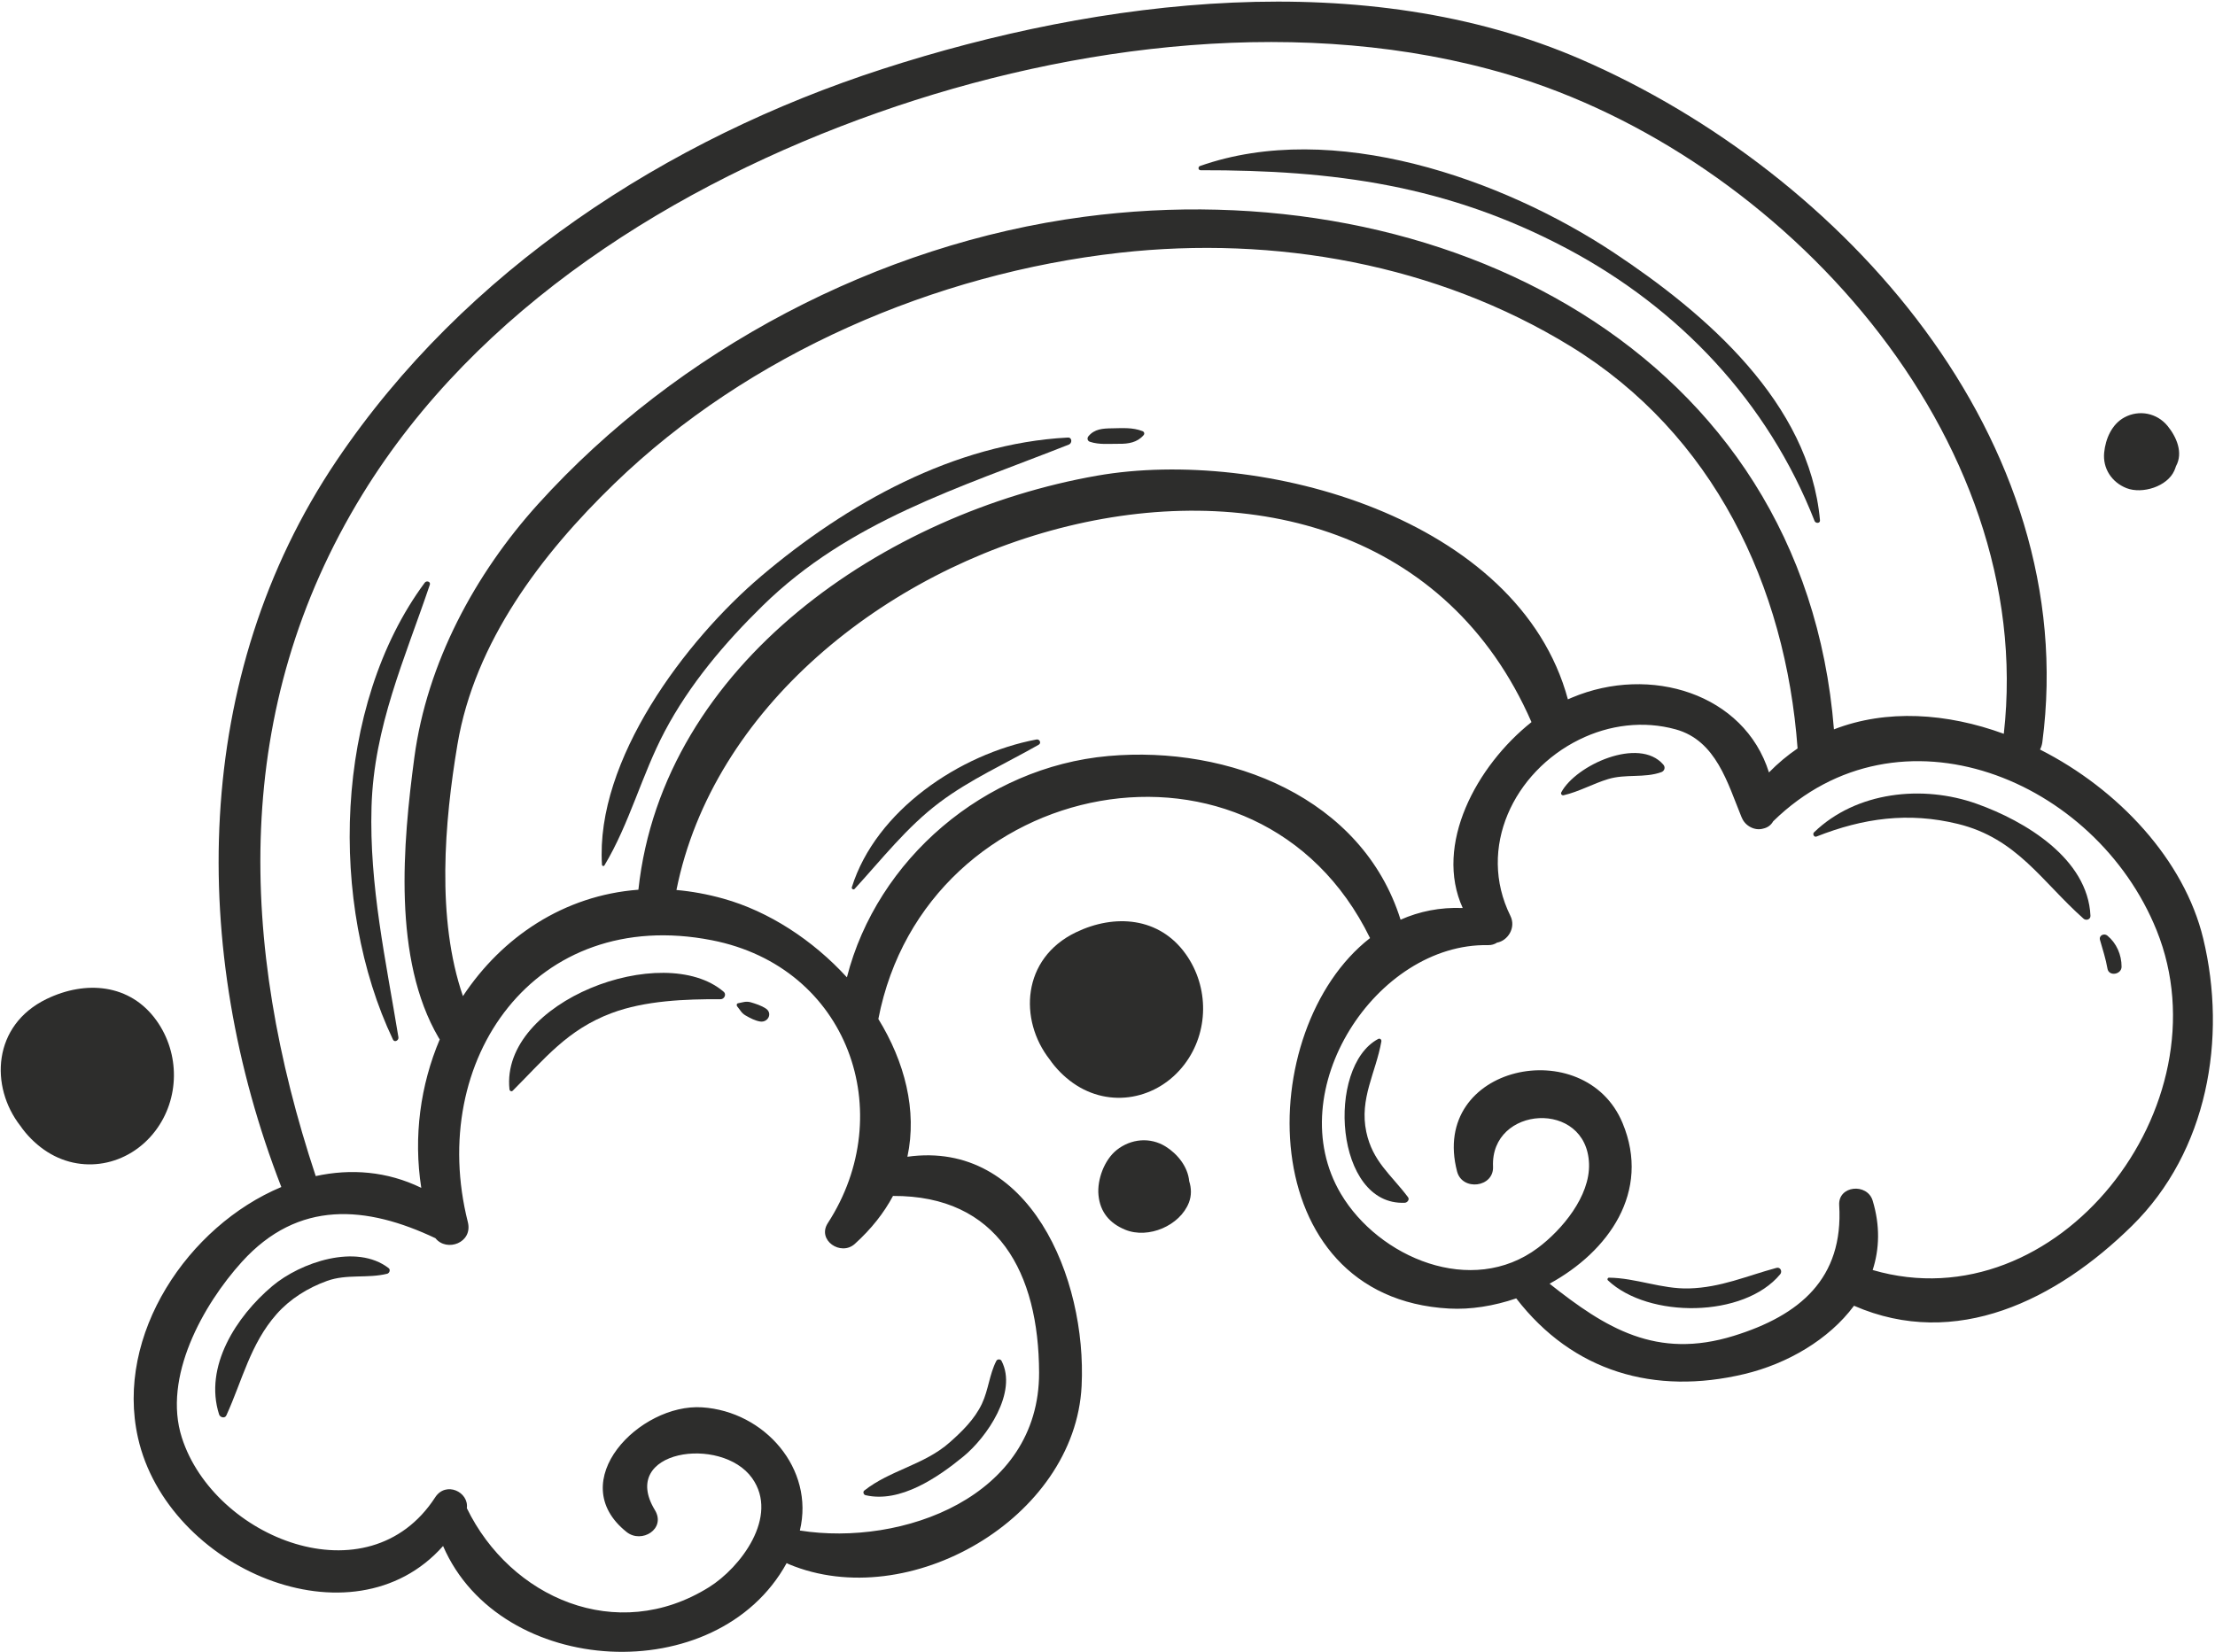 <svg width="890" height="664" viewBox="0 0 890 664" fill="none" xmlns="http://www.w3.org/2000/svg">
<path d="M853.599 167.753C848.509 170.493 846.01 176.413 845.47 181.873C844.82 188.313 848.56 193.863 854.44 196.183C860.79 198.663 870.84 195.543 873.66 189.123C873.92 188.543 874.13 187.953 874.32 187.363C877.31 181.973 874.54 175.583 870.95 171.193C866.67 165.953 859.479 164.573 853.599 167.753Z" fill="#2D2D2C"/>
<path d="M794.29 323.053C772.5 315.273 745.8 318.143 728.88 334.523C728.19 335.183 728.89 336.593 729.86 336.213C748.68 328.783 766.83 326.273 786.7 331.133C810.43 336.943 820.37 354.26 837.17 369.21C838.17 370.11 840.02 369.57 839.96 368.06C838.95 345.093 813.7 329.973 794.29 323.053Z" fill="#2D2D2C"/>
<path d="M846.759 376.03C845.449 374.95 843.27 375.93 843.79 377.76C844.87 381.61 846.11 385.3 846.79 389.28C847.34 392.56 852.46 391.69 852.46 388.51C852.46 383.69 850.419 379.07 846.759 376.03Z" fill="#2D2D2C"/>
<path d="M468.39 460.81C462.1 456.88 454.38 457.67 448.71 462.17C443.75 466.11 440.77 474.08 441.38 480.34C442.04 487.17 445.88 491.66 452.1 494.22C461.46 498.06 474.13 492.55 477.71 483.32C478.81 480.47 478.72 477.49 477.82 474.7C477.3 468.93 473.14 463.77 468.39 460.81Z" fill="#2D2D2C"/>
<path d="M475.93 427.76C485.77 414.82 485.87 396.69 476.45 383.46C465.82 368.52 447.84 367.2 432.27 374.72C410.49 385.25 409.39 409.94 421.7 425.72C424.25 429.43 427.58 432.74 431.11 435.24C445.95 445.73 465.21 441.87 475.93 427.76Z" fill="#2D2D2C"/>
<path d="M18.75 401.48C-3.03 412 -4.14 436.69 8.17 452.47C10.72 456.18 14.05 459.49 17.58 461.99C32.42 472.49 51.69 468.63 62.4 454.52C72.24 441.56 72.34 423.44 62.92 410.21C52.29 395.27 34.31 393.95 18.75 401.48Z" fill="#2D2D2C"/>
<path d="M752.45 510.42C755.18 501.97 755.49 492.59 752.45 482.54C750.27 475.35 738.52 476.41 739 484.36C740.78 513.88 723.11 528.68 696.66 536.87C665.57 546.5 645.16 533.78 622.62 515.92C646.23 503.03 663.46 479.02 651.96 451.36C636.82 414.91 574.29 428.02 585.46 470.82C587.53 478.78 600.28 477.25 599.91 468.87C598.81 444.34 637.561 441.82 638.481 467.7C638.941 480.77 627.61 494.28 617.95 501.51C591.35 521.42 553.95 505.39 538.78 479.81C514.2 438.35 553.05 378.96 597.92 379.85C599.33 379.88 600.54 379.49 601.52 378.84C605.8 378.09 609.26 372.88 606.88 368.07C593.39 340.773 608.3 310.183 634.54 297.253C646.64 291.273 660.38 289.553 673.34 293.143C689.6 297.643 694.19 314.843 699.76 328.413C699.81 328.503 699.861 328.583 699.901 328.683C701.161 331.863 705.05 334.043 708.49 333.003C710.14 332.643 711.59 331.683 712.45 330.103C763.1 280.503 842.06 313.183 866.54 373.89C894.96 444.34 826.67 532.12 752.45 510.42ZM445.32 303.843C395.58 308.293 352.39 345.363 340.29 392.79C326.63 377.84 308.91 366.26 290.63 361.16C284.21 359.37 277.92 358.23 271.8 357.69C301.01 211.923 547.971 135.933 615.361 290.213C593.201 307.823 576.141 339.533 587.731 364.93C578.621 364.57 570.27 366.29 562.76 369.63C547.38 320.593 493.94 299.503 445.32 303.843ZM417.51 551.65C417.64 601.63 362.47 621.6 321.39 615.12C327.37 590.28 307.21 567.26 282.14 565.61C257.06 563.95 226.29 595.35 251.74 615.69C257.82 620.56 267.72 614.44 263.14 606.9C248.5 582.81 289.88 576.73 302.21 594.07C313.17 609.49 297.51 630.02 284.91 637.88C247.73 661.08 205.04 642.05 187.58 606.14C188.46 599.58 179.13 595.19 174.86 601.78C147.96 643.24 86 618.13 73.07 577.79C65.29 553.53 81.55 524.43 97.17 507.16C119.9 482.05 147.31 484.54 174.96 497.64C179.46 503.3 190.08 499.51 187.98 491.15C171.53 425.93 214.99 363.97 286.02 377.88C341.04 388.65 361.27 447.39 332.62 491.57C328.18 498.41 337.85 504.99 343.46 499.93C350.16 493.88 355.21 487.4 358.81 480.65C400.99 480.44 417.4 511.59 417.51 551.65ZM710.78 310.443C700.87 278.813 663.09 267.083 631.57 280.383C631.05 280.603 630.52 280.833 629.99 281.073C610.26 207.963 506.61 179.643 440.81 191.173C356.24 205.993 266.33 266.593 256.51 357.58C226.57 359.83 201.69 376.61 186.01 400.34C175.28 369.19 178.58 330.333 183.81 299.193C190.74 257.983 217.6 222.683 246.86 194.363C300.78 142.163 375.83 109.883 449.9 101.583C512.29 94.603 577.24 106.163 631 139.133C688.46 174.373 717.48 235.463 722.28 300.793C718.25 303.543 714.39 306.743 710.78 310.443ZM145.62 198.703C191.63 123.743 271.45 73.943 352.77 45.263C431.53 17.483 524.63 5.893 605.77 29.903C715.91 62.503 818.67 175.383 805.14 294.913C782.31 286.553 758.01 284.923 736.89 293.133C724.67 140.803 578.85 68.153 435.64 87.123C352.9 98.083 272.24 140.663 216.32 202.463C190.8 230.673 171.57 266.483 166.49 304.413C161.86 339.023 157.72 385.47 176.26 417.08C176.39 417.31 176.54 417.53 176.69 417.74C168.96 436 166.04 456.72 169.27 477.4C155.57 470.71 140.95 469.6 126.86 472.67C96.04 379.71 92.84 284.693 145.62 198.703ZM885.27 377.22C877.65 345.593 851.211 317.203 819.691 301.243C820.141 300.383 820.47 299.413 820.62 298.313C836.61 176.733 740.55 69.603 635.29 23.873C548.6 -13.787 442.22 -0.597 354.82 27.663C267.75 55.813 186.77 108.623 135.2 185.183C76.8 271.903 76.09 381.9 113.04 477.06C75.64 492.71 46.12 536.34 55.44 577.84C67.23 630.32 141.55 662.48 178.03 621.34C200.95 674.37 288.1 679.13 316.08 628.21C316.36 628.37 316.66 628.51 316.97 628.65C364.97 648.7 431.95 610.36 434.6 557.03C436.75 513.55 413.49 458.04 364.6 464.9C368.6 446.25 363.49 426.71 352.93 409.53C371.91 311.163 505.58 285.123 550.49 377.01C503.27 413.76 502.87 521.57 582.29 525.91C590.88 526.38 600.211 524.9 609.231 521.82C631.981 551.33 664.81 560.83 700.89 552.23C718.17 548.11 734.87 538.37 744.95 524.78C785.86 542.62 826.32 522.51 856.67 492.64C887.06 462.74 894.91 417.3 885.27 377.22Z" fill="#2D2D2C"/>
<path d="M109.39 516.89C94.96 529.05 81.86 549.27 88.04 568.48C88.43 569.67 90.34 570.2 90.95 568.86C97.35 554.82 100.6 540.05 111.13 528.15C116.58 521.98 123.74 517.57 131.43 514.79C139.42 511.92 147.58 513.9 155.58 511.92C156.48 511.69 156.99 510.3 156.17 509.67C143.18 499.62 120.72 507.35 109.39 516.89Z" fill="#2D2D2C"/>
<path d="M204.71 437.8C204.78 438.44 205.51 438.86 206.03 438.34C218.91 425.49 227.93 413.84 245.78 407.15C259.19 402.13 275.35 401.52 289.58 401.58C291.01 401.58 291.98 399.64 290.81 398.62C266.72 377.83 200.96 402.35 204.71 437.8Z" fill="#2D2D2C"/>
<path d="M307.68 405.3C305.96 404.17 303.73 403.44 301.76 402.85C299.77 402.26 298.48 402.85 296.56 403.21C295.95 403.32 295.87 404.1 296.22 404.49C297.4 405.86 297.88 407.13 299.55 408.1C301.3 409.12 303.46 410.26 305.47 410.55C308.61 411.01 310.56 407.19 307.68 405.3Z" fill="#2D2D2C"/>
<path d="M347.75 600.91C361.68 604.19 376.89 593.75 387.13 585.34C396.6 577.55 408.96 559.53 402.42 546.93C402.01 546.15 400.75 546.15 400.34 546.93C397.54 552.35 397.18 558.59 394.54 564.18C391.6 570.39 386.6 575.27 381.53 579.75C371.37 588.74 357.64 590.84 347.26 599.07C346.61 599.59 347 600.74 347.75 600.91Z" fill="#2D2D2C"/>
<path d="M713.8 509.56C701.73 512.82 691.48 517.46 678.68 517.82C667.66 518.12 657.38 513.62 646.51 513.5C645.98 513.49 645.671 514.19 646.071 514.57C662.401 529.97 700.73 529.73 715.29 512.13C716.23 511 715.39 509.13 713.8 509.56Z" fill="#2D2D2C"/>
<path d="M548.99 454.93C546.13 441.51 552.86 431.04 555.04 418.54C555.16 417.8 554.48 417.19 553.76 417.56C532.74 428.74 536.23 484.69 564.46 483.39C565.47 483.35 566.47 482.11 565.75 481.15C558.89 472.04 551.53 466.84 548.99 454.93Z" fill="#2D2D2C"/>
<path d="M668.32 307.283C658.53 295.973 633.209 307.473 627.349 318.413C626.999 319.053 627.559 319.783 628.269 319.613C634.499 318.173 640.09 314.943 646.19 313.103C653.23 310.973 660.709 312.783 667.519 310.333C668.849 309.853 669.26 308.363 668.32 307.283Z" fill="#2D2D2C"/>
<path d="M429.07 175.853C383.47 178.183 340.14 202.493 305.95 231.473C275.45 257.333 239.2 305.443 241.88 347.543C241.91 348.06 242.58 348.27 242.86 347.803C252.95 331.023 257.85 311.443 267.07 293.983C277.11 274.983 291.16 258.423 306.42 243.463C341.24 209.313 385.43 196.093 429.46 178.683C430.87 178.123 430.82 175.763 429.07 175.853Z" fill="#2D2D2C"/>
<path d="M459.08 173.283C455.09 171.703 450.9 172.083 446.7 172.143C443.08 172.203 439.81 172.383 437.36 175.303C436.69 176.093 436.93 177.223 437.94 177.553C441.74 178.813 445.73 178.323 449.67 178.363C453.38 178.413 456.96 177.843 459.5 174.893C460 174.313 459.76 173.563 459.08 173.283Z" fill="#2D2D2C"/>
<path d="M482.41 68.413C535.85 68.323 581.49 74.413 629.49 99.853C674.82 123.893 710.369 161.573 729.099 209.373C729.529 210.443 731.4 210.423 731.28 209.083C727.03 161.893 685.49 126.103 648.49 101.563C603.51 71.743 535.49 47.923 482.18 66.713C481.28 67.023 481.4 68.413 482.41 68.413Z" fill="#2D2D2C"/>
<path d="M416.46 297.203C385.7 302.973 351.9 325.733 342.27 356.59C342.07 357.23 342.94 357.74 343.39 357.25C354.47 345.173 364.32 332.423 377.52 322.493C389.8 313.263 404.05 306.883 417.35 299.313C418.55 298.633 417.7 296.963 416.46 297.203Z" fill="#2D2D2C"/>
<path d="M160.09 416.88C155.02 385.79 148.36 356.01 149.28 324.273C150.22 292.023 162.63 264.863 172.7 235.023C173.13 233.743 171.38 233.233 170.68 234.163C134.01 283.683 132.02 363.44 157.89 417.8C158.52 419.13 160.29 418.12 160.09 416.88Z" fill="#2D2D2C"/>
</svg>
